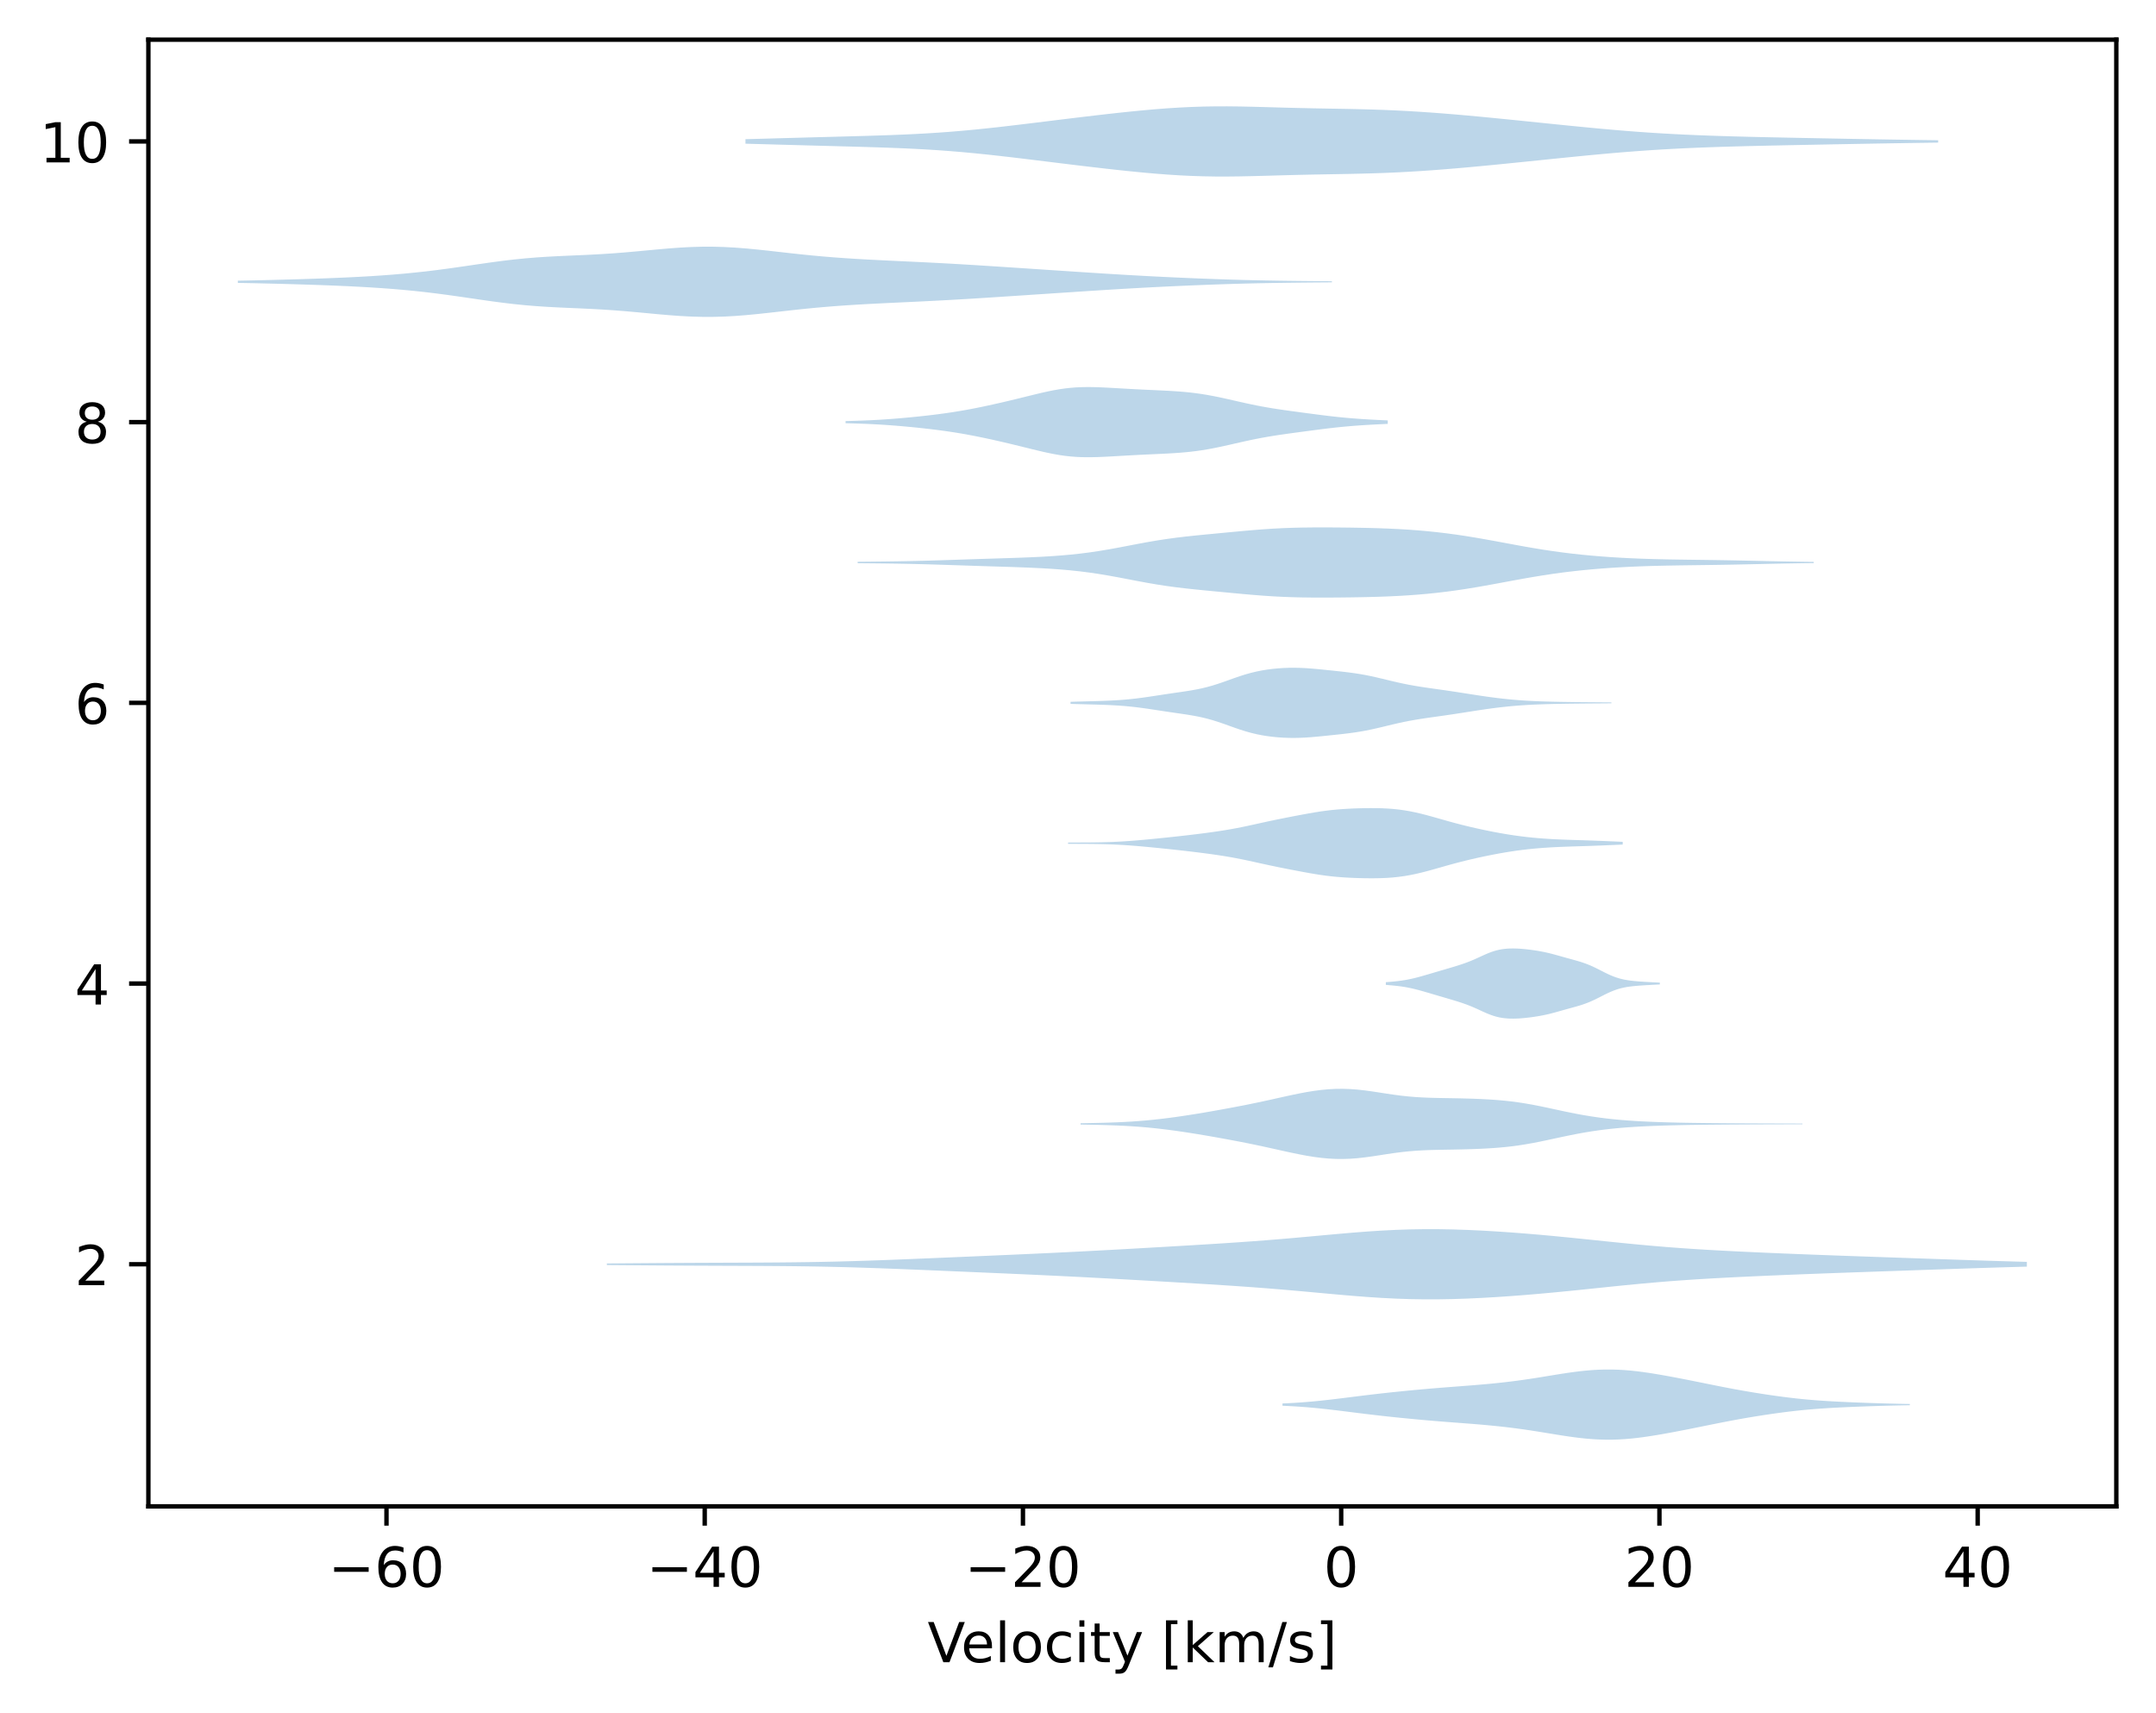 <?xml version="1.0" encoding="utf-8" standalone="no"?>
<!DOCTYPE svg PUBLIC "-//W3C//DTD SVG 1.1//EN"
  "http://www.w3.org/Graphics/SVG/1.1/DTD/svg11.dtd">
<!-- Created with matplotlib (https://matplotlib.org/) -->
<svg height="310.868pt" version="1.1" viewBox="0 0 391.245 310.868" width="391.245pt" xmlns="http://www.w3.org/2000/svg" xmlns:xlink="http://www.w3.org/1999/xlink">
 <defs>
  <style type="text/css">*{stroke-linecap:butt;stroke-linejoin:round;}</style>
 </defs>
 <g id="figure_1">
  <g id="patch_1">
   <path d="M 0 310.868 
L 391.245 310.868 
L 391.245 0 
L 0 0 
z
" style="fill:#ffffff;"/>
  </g>
  <g id="axes_1">
   <g id="patch_2">
    <path d="M 26.925 273.312 
L 384.045 273.312 
L 384.045 7.2 
L 26.925 7.2 
z
" style="fill:#ffffff;"/>
   </g>
   <g id="PolyCollection_1">
    <path clip-path="url(#p91ca1e58a8)" d="M 232.727 254.644 
L 232.727 255.056 
L 233.877 255.11 
L 235.027 255.175 
L 236.177 255.252 
L 237.327 255.341 
L 238.477 255.444 
L 239.626 255.558 
L 240.776 255.682 
L 241.926 255.815 
L 243.076 255.954 
L 244.226 256.096 
L 245.376 256.241 
L 246.526 256.384 
L 247.676 256.526 
L 248.826 256.664 
L 249.976 256.798 
L 251.126 256.928 
L 252.276 257.053 
L 253.425 257.174 
L 254.575 257.29 
L 255.725 257.403 
L 256.875 257.512 
L 258.025 257.618 
L 259.175 257.719 
L 260.325 257.816 
L 261.475 257.91 
L 262.625 258.001 
L 263.775 258.089 
L 264.925 258.176 
L 266.074 258.264 
L 267.224 258.355 
L 268.374 258.449 
L 269.524 258.55 
L 270.674 258.657 
L 271.824 258.773 
L 272.974 258.899 
L 274.124 259.035 
L 275.274 259.182 
L 276.424 259.34 
L 277.574 259.508 
L 278.724 259.686 
L 279.873 259.87 
L 281.023 260.059 
L 282.173 260.248 
L 283.323 260.432 
L 284.473 260.607 
L 285.623 260.768 
L 286.773 260.911 
L 287.923 261.03 
L 289.073 261.122 
L 290.223 261.185 
L 291.373 261.216 
L 292.523 261.214 
L 293.672 261.179 
L 294.822 261.112 
L 295.972 261.015 
L 297.122 260.89 
L 298.272 260.742 
L 299.422 260.573 
L 300.572 260.389 
L 301.722 260.192 
L 302.872 259.985 
L 304.022 259.771 
L 305.172 259.55 
L 306.322 259.325 
L 307.471 259.095 
L 308.621 258.863 
L 309.771 258.63 
L 310.921 258.397 
L 312.071 258.168 
L 313.221 257.943 
L 314.371 257.724 
L 315.521 257.512 
L 316.671 257.308 
L 317.821 257.113 
L 318.971 256.925 
L 320.121 256.746 
L 321.27 256.574 
L 322.42 256.411 
L 323.57 256.256 
L 324.72 256.112 
L 325.87 255.979 
L 327.02 255.858 
L 328.17 255.749 
L 329.32 255.653 
L 330.47 255.567 
L 331.62 255.492 
L 332.77 255.426 
L 333.92 255.367 
L 335.069 255.312 
L 336.219 255.263 
L 337.369 255.216 
L 338.519 255.173 
L 339.669 255.133 
L 340.819 255.095 
L 341.969 255.062 
L 343.119 255.031 
L 344.269 255.005 
L 345.419 254.982 
L 346.569 254.961 
L 346.569 254.738 
L 346.569 254.738 
L 345.419 254.718 
L 344.269 254.695 
L 343.119 254.668 
L 341.969 254.638 
L 340.819 254.604 
L 339.669 254.567 
L 338.519 254.526 
L 337.369 254.483 
L 336.219 254.437 
L 335.069 254.387 
L 333.92 254.333 
L 332.77 254.273 
L 331.62 254.207 
L 330.47 254.132 
L 329.32 254.047 
L 328.17 253.95 
L 327.02 253.841 
L 325.87 253.72 
L 324.72 253.587 
L 323.57 253.443 
L 322.42 253.289 
L 321.27 253.125 
L 320.121 252.954 
L 318.971 252.774 
L 317.821 252.586 
L 316.671 252.391 
L 315.521 252.187 
L 314.371 251.976 
L 313.221 251.757 
L 312.071 251.532 
L 310.921 251.302 
L 309.771 251.069 
L 308.621 250.836 
L 307.471 250.604 
L 306.322 250.375 
L 305.172 250.149 
L 304.022 249.929 
L 302.872 249.714 
L 301.722 249.508 
L 300.572 249.311 
L 299.422 249.126 
L 298.272 248.958 
L 297.122 248.809 
L 295.972 248.684 
L 294.822 248.587 
L 293.672 248.52 
L 292.523 248.485 
L 291.373 248.483 
L 290.223 248.514 
L 289.073 248.577 
L 287.923 248.67 
L 286.773 248.789 
L 285.623 248.931 
L 284.473 249.092 
L 283.323 249.267 
L 282.173 249.452 
L 281.023 249.641 
L 279.873 249.829 
L 278.724 250.014 
L 277.574 250.191 
L 276.424 250.359 
L 275.274 250.517 
L 274.124 250.664 
L 272.974 250.8 
L 271.824 250.926 
L 270.674 251.042 
L 269.524 251.15 
L 268.374 251.25 
L 267.224 251.345 
L 266.074 251.435 
L 264.925 251.523 
L 263.775 251.61 
L 262.625 251.699 
L 261.475 251.789 
L 260.325 251.883 
L 259.175 251.98 
L 258.025 252.082 
L 256.875 252.187 
L 255.725 252.296 
L 254.575 252.409 
L 253.425 252.526 
L 252.276 252.646 
L 251.126 252.772 
L 249.976 252.901 
L 248.826 253.035 
L 247.676 253.173 
L 246.526 253.315 
L 245.376 253.459 
L 244.226 253.603 
L 243.076 253.746 
L 241.926 253.885 
L 240.776 254.017 
L 239.626 254.142 
L 238.477 254.256 
L 237.327 254.358 
L 236.177 254.448 
L 235.027 254.525 
L 233.877 254.59 
L 232.727 254.644 
z
" style="fill:#1f77b4;fill-opacity:0.3;"/>
   </g>
   <g id="PolyCollection_2">
    <path clip-path="url(#p91ca1e58a8)" d="M 110.127 229.24 
L 110.127 229.529 
L 112.73 229.55 
L 115.333 229.57 
L 117.936 229.59 
L 120.539 229.609 
L 123.142 229.625 
L 125.745 229.639 
L 128.348 229.65 
L 130.95 229.66 
L 133.553 229.67 
L 136.156 229.68 
L 138.759 229.693 
L 141.362 229.711 
L 143.965 229.736 
L 146.568 229.771 
L 149.171 229.816 
L 151.773 229.873 
L 154.376 229.941 
L 156.979 230.021 
L 159.582 230.11 
L 162.185 230.207 
L 164.788 230.31 
L 167.391 230.417 
L 169.994 230.526 
L 172.596 230.637 
L 175.199 230.748 
L 177.802 230.86 
L 180.405 230.972 
L 183.008 231.085 
L 185.611 231.2 
L 188.214 231.319 
L 190.817 231.441 
L 193.419 231.567 
L 196.022 231.698 
L 198.625 231.834 
L 201.228 231.973 
L 203.831 232.116 
L 206.434 232.262 
L 209.037 232.41 
L 211.64 232.56 
L 214.243 232.713 
L 216.845 232.867 
L 219.448 233.026 
L 222.051 233.191 
L 224.654 233.365 
L 227.257 233.549 
L 229.86 233.747 
L 232.463 233.959 
L 235.066 234.183 
L 237.668 234.418 
L 240.271 234.657 
L 242.874 234.893 
L 245.477 235.117 
L 248.08 235.319 
L 250.683 235.49 
L 253.286 235.621 
L 255.889 235.709 
L 258.491 235.751 
L 261.094 235.746 
L 263.697 235.698 
L 266.3 235.612 
L 268.903 235.491 
L 271.506 235.34 
L 274.109 235.164 
L 276.712 234.964 
L 279.314 234.745 
L 281.917 234.507 
L 284.52 234.254 
L 287.123 233.991 
L 289.726 233.721 
L 292.329 233.451 
L 294.932 233.187 
L 297.535 232.936 
L 300.137 232.701 
L 302.74 232.486 
L 305.343 232.292 
L 307.946 232.118 
L 310.549 231.961 
L 313.152 231.82 
L 315.755 231.689 
L 318.358 231.567 
L 320.96 231.452 
L 323.563 231.342 
L 326.166 231.237 
L 328.769 231.136 
L 331.372 231.038 
L 333.975 230.943 
L 336.578 230.851 
L 339.181 230.76 
L 341.783 230.669 
L 344.386 230.579 
L 346.989 230.489 
L 349.592 230.398 
L 352.195 230.309 
L 354.798 230.22 
L 357.401 230.133 
L 360.004 230.049 
L 362.607 229.968 
L 365.209 229.891 
L 367.812 229.817 
L 367.812 228.951 
L 367.812 228.951 
L 365.209 228.878 
L 362.607 228.801 
L 360.004 228.72 
L 357.401 228.635 
L 354.798 228.549 
L 352.195 228.46 
L 349.592 228.371 
L 346.989 228.28 
L 344.386 228.19 
L 341.783 228.1 
L 339.181 228.009 
L 336.578 227.918 
L 333.975 227.826 
L 331.372 227.731 
L 328.769 227.633 
L 326.166 227.532 
L 323.563 227.426 
L 320.96 227.317 
L 318.358 227.201 
L 315.755 227.08 
L 313.152 226.949 
L 310.549 226.807 
L 307.946 226.651 
L 305.343 226.477 
L 302.74 226.283 
L 300.137 226.068 
L 297.535 225.833 
L 294.932 225.581 
L 292.329 225.318 
L 289.726 225.048 
L 287.123 224.778 
L 284.52 224.514 
L 281.917 224.262 
L 279.314 224.024 
L 276.712 223.805 
L 274.109 223.605 
L 271.506 223.429 
L 268.903 223.278 
L 266.3 223.157 
L 263.697 223.07 
L 261.094 223.023 
L 258.491 223.018 
L 255.889 223.06 
L 253.286 223.147 
L 250.683 223.279 
L 248.08 223.45 
L 245.477 223.652 
L 242.874 223.876 
L 240.271 224.112 
L 237.668 224.351 
L 235.066 224.586 
L 232.463 224.81 
L 229.86 225.022 
L 227.257 225.219 
L 224.654 225.404 
L 222.051 225.578 
L 219.448 225.743 
L 216.845 225.901 
L 214.243 226.056 
L 211.64 226.208 
L 209.037 226.358 
L 206.434 226.507 
L 203.831 226.653 
L 201.228 226.796 
L 198.625 226.935 
L 196.022 227.071 
L 193.419 227.202 
L 190.817 227.328 
L 188.214 227.45 
L 185.611 227.569 
L 183.008 227.684 
L 180.405 227.797 
L 177.802 227.909 
L 175.199 228.021 
L 172.596 228.132 
L 169.994 228.242 
L 167.391 228.352 
L 164.788 228.459 
L 162.185 228.562 
L 159.582 228.659 
L 156.979 228.748 
L 154.376 228.827 
L 151.773 228.896 
L 149.171 228.953 
L 146.568 228.998 
L 143.965 229.032 
L 141.362 229.058 
L 138.759 229.076 
L 136.156 229.089 
L 133.553 229.099 
L 130.95 229.109 
L 128.348 229.119 
L 125.745 229.13 
L 123.142 229.144 
L 120.539 229.16 
L 117.936 229.179 
L 115.333 229.198 
L 112.73 229.219 
L 110.127 229.24 
z
" style="fill:#1f77b4;fill-opacity:0.3;"/>
   </g>
   <g id="PolyCollection_3">
    <path clip-path="url(#p91ca1e58a8)" d="M 196.09 203.799 
L 196.09 204.04 
L 197.414 204.061 
L 198.737 204.087 
L 200.06 204.118 
L 201.383 204.157 
L 202.706 204.206 
L 204.03 204.268 
L 205.353 204.345 
L 206.676 204.438 
L 207.999 204.549 
L 209.322 204.678 
L 210.646 204.824 
L 211.969 204.985 
L 213.292 205.162 
L 214.615 205.352 
L 215.938 205.554 
L 217.262 205.767 
L 218.585 205.988 
L 219.908 206.216 
L 221.231 206.451 
L 222.554 206.692 
L 223.878 206.939 
L 225.201 207.192 
L 226.524 207.454 
L 227.847 207.725 
L 229.17 208.006 
L 230.494 208.295 
L 231.817 208.589 
L 233.14 208.884 
L 234.463 209.172 
L 235.786 209.444 
L 237.11 209.693 
L 238.433 209.908 
L 239.756 210.081 
L 241.079 210.205 
L 242.402 210.274 
L 243.726 210.285 
L 245.049 210.239 
L 246.372 210.138 
L 247.695 209.991 
L 249.018 209.809 
L 250.341 209.608 
L 251.665 209.402 
L 252.988 209.208 
L 254.311 209.036 
L 255.634 208.894 
L 256.957 208.787 
L 258.281 208.71 
L 259.604 208.659 
L 260.927 208.626 
L 262.25 208.602 
L 263.573 208.58 
L 264.897 208.555 
L 266.22 208.522 
L 267.543 208.48 
L 268.866 208.425 
L 270.189 208.354 
L 271.513 208.264 
L 272.836 208.15 
L 274.159 208.007 
L 275.482 207.834 
L 276.805 207.629 
L 278.129 207.395 
L 279.452 207.136 
L 280.775 206.86 
L 282.098 206.575 
L 283.421 206.29 
L 284.745 206.013 
L 286.068 205.75 
L 287.391 205.507 
L 288.714 205.288 
L 290.037 205.093 
L 291.361 204.922 
L 292.684 204.775 
L 294.007 204.649 
L 295.33 204.543 
L 296.653 204.454 
L 297.977 204.378 
L 299.3 204.315 
L 300.623 204.262 
L 301.946 204.217 
L 303.269 204.179 
L 304.593 204.148 
L 305.916 204.122 
L 307.239 204.101 
L 308.562 204.083 
L 309.885 204.069 
L 311.209 204.057 
L 312.532 204.046 
L 313.855 204.037 
L 315.178 204.029 
L 316.501 204.021 
L 317.825 204.015 
L 319.148 204.009 
L 320.471 204.004 
L 321.794 204 
L 323.117 203.997 
L 324.441 203.993 
L 325.764 203.99 
L 327.087 203.985 
L 327.087 203.853 
L 327.087 203.853 
L 325.764 203.849 
L 324.441 203.845 
L 323.117 203.842 
L 321.794 203.838 
L 320.471 203.834 
L 319.148 203.829 
L 317.825 203.824 
L 316.501 203.817 
L 315.178 203.81 
L 313.855 203.801 
L 312.532 203.792 
L 311.209 203.782 
L 309.885 203.77 
L 308.562 203.755 
L 307.239 203.737 
L 305.916 203.716 
L 304.593 203.69 
L 303.269 203.659 
L 301.946 203.621 
L 300.623 203.577 
L 299.3 203.523 
L 297.977 203.46 
L 296.653 203.385 
L 295.33 203.295 
L 294.007 203.189 
L 292.684 203.063 
L 291.361 202.916 
L 290.037 202.746 
L 288.714 202.55 
L 287.391 202.331 
L 286.068 202.088 
L 284.745 201.826 
L 283.421 201.549 
L 282.098 201.264 
L 280.775 200.978 
L 279.452 200.702 
L 278.129 200.443 
L 276.805 200.209 
L 275.482 200.004 
L 274.159 199.831 
L 272.836 199.689 
L 271.513 199.574 
L 270.189 199.484 
L 268.866 199.414 
L 267.543 199.359 
L 266.22 199.316 
L 264.897 199.284 
L 263.573 199.259 
L 262.25 199.237 
L 260.927 199.213 
L 259.604 199.179 
L 258.281 199.128 
L 256.957 199.052 
L 255.634 198.944 
L 254.311 198.803 
L 252.988 198.631 
L 251.665 198.436 
L 250.341 198.23 
L 249.018 198.029 
L 247.695 197.847 
L 246.372 197.7 
L 245.049 197.6 
L 243.726 197.553 
L 242.402 197.564 
L 241.079 197.633 
L 239.756 197.757 
L 238.433 197.931 
L 237.11 198.146 
L 235.786 198.394 
L 234.463 198.667 
L 233.14 198.955 
L 231.817 199.249 
L 230.494 199.544 
L 229.17 199.833 
L 227.847 200.113 
L 226.524 200.384 
L 225.201 200.646 
L 223.878 200.899 
L 222.554 201.146 
L 221.231 201.387 
L 219.908 201.622 
L 218.585 201.851 
L 217.262 202.072 
L 215.938 202.284 
L 214.615 202.486 
L 213.292 202.676 
L 211.969 202.853 
L 210.646 203.015 
L 209.322 203.16 
L 207.999 203.289 
L 206.676 203.4 
L 205.353 203.493 
L 204.03 203.57 
L 202.706 203.632 
L 201.383 203.681 
L 200.06 203.72 
L 198.737 203.751 
L 197.414 203.777 
L 196.09 203.799 
z
" style="fill:#1f77b4;fill-opacity:0.3;"/>
   </g>
   <g id="PolyCollection_4">
    <path clip-path="url(#p91ca1e58a8)" d="M 251.486 178.206 
L 251.486 178.701 
L 251.988 178.739 
L 252.491 178.781 
L 252.993 178.827 
L 253.495 178.881 
L 253.997 178.942 
L 254.499 179.013 
L 255.002 179.094 
L 255.504 179.186 
L 256.006 179.289 
L 256.508 179.403 
L 257.01 179.526 
L 257.513 179.658 
L 258.015 179.797 
L 258.517 179.94 
L 259.019 180.086 
L 259.521 180.233 
L 260.024 180.382 
L 260.526 180.53 
L 261.028 180.677 
L 261.53 180.824 
L 262.033 180.971 
L 262.535 181.119 
L 263.037 181.266 
L 263.539 181.416 
L 264.041 181.567 
L 264.544 181.723 
L 265.046 181.884 
L 265.548 182.054 
L 266.05 182.233 
L 266.552 182.423 
L 267.055 182.626 
L 267.557 182.841 
L 268.059 183.065 
L 268.561 183.295 
L 269.063 183.526 
L 269.566 183.751 
L 270.068 183.964 
L 270.57 184.158 
L 271.072 184.33 
L 271.575 184.475 
L 272.077 184.593 
L 272.579 184.684 
L 273.081 184.749 
L 273.583 184.792 
L 274.086 184.815 
L 274.588 184.82 
L 275.09 184.811 
L 275.592 184.789 
L 276.094 184.756 
L 276.597 184.712 
L 277.099 184.66 
L 277.601 184.6 
L 278.103 184.533 
L 278.605 184.459 
L 279.108 184.379 
L 279.61 184.29 
L 280.112 184.193 
L 280.614 184.086 
L 281.116 183.969 
L 281.619 183.843 
L 282.121 183.71 
L 282.623 183.571 
L 283.125 183.429 
L 283.628 183.287 
L 284.13 183.147 
L 284.632 183.008 
L 285.134 182.87 
L 285.636 182.732 
L 286.139 182.591 
L 286.641 182.443 
L 287.143 182.284 
L 287.645 182.11 
L 288.147 181.92 
L 288.65 181.712 
L 289.152 181.487 
L 289.654 181.246 
L 290.156 180.994 
L 290.658 180.738 
L 291.161 180.482 
L 291.663 180.236 
L 292.165 180.004 
L 292.667 179.792 
L 293.17 179.603 
L 293.672 179.439 
L 294.174 179.301 
L 294.676 179.185 
L 295.178 179.09 
L 295.681 179.013 
L 296.183 178.95 
L 296.685 178.898 
L 297.187 178.854 
L 297.689 178.816 
L 298.192 178.782 
L 298.694 178.752 
L 299.196 178.723 
L 299.698 178.696 
L 300.2 178.67 
L 300.703 178.644 
L 301.205 178.62 
L 301.205 178.288 
L 301.205 178.288 
L 300.703 178.263 
L 300.2 178.238 
L 299.698 178.212 
L 299.196 178.185 
L 298.694 178.156 
L 298.192 178.126 
L 297.689 178.092 
L 297.187 178.054 
L 296.685 178.01 
L 296.183 177.958 
L 295.681 177.895 
L 295.178 177.818 
L 294.676 177.723 
L 294.174 177.607 
L 293.672 177.468 
L 293.17 177.305 
L 292.667 177.116 
L 292.165 176.904 
L 291.663 176.672 
L 291.161 176.425 
L 290.658 176.17 
L 290.156 175.914 
L 289.654 175.662 
L 289.152 175.421 
L 288.65 175.195 
L 288.147 174.987 
L 287.645 174.797 
L 287.143 174.624 
L 286.641 174.465 
L 286.139 174.317 
L 285.636 174.176 
L 285.134 174.038 
L 284.632 173.9 
L 284.13 173.761 
L 283.628 173.62 
L 283.125 173.478 
L 282.623 173.337 
L 282.121 173.198 
L 281.619 173.065 
L 281.116 172.939 
L 280.614 172.822 
L 280.112 172.715 
L 279.61 172.618 
L 279.108 172.529 
L 278.605 172.448 
L 278.103 172.375 
L 277.601 172.308 
L 277.099 172.248 
L 276.597 172.196 
L 276.094 172.152 
L 275.592 172.119 
L 275.09 172.097 
L 274.588 172.088 
L 274.086 172.093 
L 273.583 172.116 
L 273.081 172.159 
L 272.579 172.224 
L 272.077 172.315 
L 271.575 172.433 
L 271.072 172.578 
L 270.57 172.749 
L 270.068 172.944 
L 269.566 173.157 
L 269.063 173.382 
L 268.561 173.613 
L 268.059 173.843 
L 267.557 174.067 
L 267.055 174.282 
L 266.552 174.484 
L 266.05 174.675 
L 265.548 174.854 
L 265.046 175.023 
L 264.544 175.185 
L 264.041 175.34 
L 263.539 175.492 
L 263.037 175.641 
L 262.535 175.789 
L 262.033 175.936 
L 261.53 176.083 
L 261.028 176.231 
L 260.526 176.378 
L 260.024 176.526 
L 259.521 176.674 
L 259.019 176.822 
L 258.517 176.968 
L 258.015 177.111 
L 257.513 177.249 
L 257.01 177.381 
L 256.508 177.505 
L 256.006 177.619 
L 255.504 177.722 
L 255.002 177.814 
L 254.499 177.895 
L 253.997 177.966 
L 253.495 178.027 
L 252.993 178.08 
L 252.491 178.127 
L 251.988 178.169 
L 251.486 178.206 
z
" style="fill:#1f77b4;fill-opacity:0.3;"/>
   </g>
   <g id="PolyCollection_5">
    <path clip-path="url(#p91ca1e58a8)" d="M 193.817 152.873 
L 193.817 153.104 
L 194.834 153.109 
L 195.851 153.114 
L 196.867 153.119 
L 197.884 153.125 
L 198.901 153.137 
L 199.917 153.155 
L 200.934 153.181 
L 201.951 153.218 
L 202.968 153.266 
L 203.984 153.325 
L 205.001 153.394 
L 206.018 153.473 
L 207.034 153.56 
L 208.051 153.652 
L 209.068 153.75 
L 210.085 153.85 
L 211.101 153.954 
L 212.118 154.059 
L 213.135 154.168 
L 214.151 154.28 
L 215.168 154.395 
L 216.185 154.514 
L 217.202 154.637 
L 218.218 154.766 
L 219.235 154.899 
L 220.252 155.04 
L 221.268 155.189 
L 222.285 155.349 
L 223.302 155.521 
L 224.319 155.708 
L 225.335 155.908 
L 226.352 156.12 
L 227.369 156.34 
L 228.385 156.565 
L 229.402 156.789 
L 230.419 157.009 
L 231.436 157.222 
L 232.452 157.43 
L 233.469 157.632 
L 234.486 157.83 
L 235.502 158.024 
L 236.519 158.215 
L 237.536 158.4 
L 238.553 158.575 
L 239.569 158.736 
L 240.586 158.878 
L 241.603 158.999 
L 242.619 159.099 
L 243.636 159.179 
L 244.653 159.241 
L 245.669 159.288 
L 246.686 159.322 
L 247.703 159.345 
L 248.72 159.355 
L 249.736 159.35 
L 250.753 159.326 
L 251.77 159.279 
L 252.786 159.204 
L 253.803 159.097 
L 254.82 158.957 
L 255.837 158.783 
L 256.853 158.576 
L 257.87 158.34 
L 258.887 158.08 
L 259.903 157.803 
L 260.92 157.516 
L 261.937 157.226 
L 262.954 156.94 
L 263.97 156.662 
L 264.987 156.395 
L 266.004 156.14 
L 267.02 155.897 
L 268.037 155.665 
L 269.054 155.444 
L 270.071 155.233 
L 271.087 155.032 
L 272.104 154.842 
L 273.121 154.665 
L 274.137 154.501 
L 275.154 154.351 
L 276.171 154.216 
L 277.188 154.096 
L 278.204 153.991 
L 279.221 153.9 
L 280.238 153.822 
L 281.254 153.756 
L 282.271 153.701 
L 283.288 153.656 
L 284.305 153.617 
L 285.321 153.583 
L 286.338 153.551 
L 287.355 153.519 
L 288.371 153.486 
L 289.388 153.45 
L 290.405 153.41 
L 291.422 153.368 
L 292.438 153.325 
L 293.455 153.28 
L 294.472 153.236 
L 294.472 152.741 
L 294.472 152.741 
L 293.455 152.697 
L 292.438 152.653 
L 291.422 152.609 
L 290.405 152.567 
L 289.388 152.528 
L 288.371 152.492 
L 287.355 152.458 
L 286.338 152.427 
L 285.321 152.395 
L 284.305 152.36 
L 283.288 152.322 
L 282.271 152.276 
L 281.254 152.221 
L 280.238 152.156 
L 279.221 152.078 
L 278.204 151.986 
L 277.188 151.881 
L 276.171 151.761 
L 275.154 151.626 
L 274.137 151.476 
L 273.121 151.312 
L 272.104 151.135 
L 271.087 150.945 
L 270.071 150.744 
L 269.054 150.533 
L 268.037 150.312 
L 267.02 150.08 
L 266.004 149.837 
L 264.987 149.582 
L 263.97 149.316 
L 262.954 149.038 
L 261.937 148.751 
L 260.92 148.462 
L 259.903 148.175 
L 258.887 147.897 
L 257.87 147.637 
L 256.853 147.401 
L 255.837 147.194 
L 254.82 147.02 
L 253.803 146.88 
L 252.786 146.774 
L 251.77 146.699 
L 250.753 146.651 
L 249.736 146.627 
L 248.72 146.622 
L 247.703 146.632 
L 246.686 146.655 
L 245.669 146.689 
L 244.653 146.736 
L 243.636 146.798 
L 242.619 146.878 
L 241.603 146.978 
L 240.586 147.099 
L 239.569 147.241 
L 238.553 147.402 
L 237.536 147.577 
L 236.519 147.762 
L 235.502 147.953 
L 234.486 148.148 
L 233.469 148.346 
L 232.452 148.548 
L 231.436 148.755 
L 230.419 148.969 
L 229.402 149.189 
L 228.385 149.413 
L 227.369 149.637 
L 226.352 149.857 
L 225.335 150.069 
L 224.319 150.269 
L 223.302 150.456 
L 222.285 150.628 
L 221.268 150.788 
L 220.252 150.937 
L 219.235 151.078 
L 218.218 151.212 
L 217.202 151.34 
L 216.185 151.463 
L 215.168 151.583 
L 214.151 151.698 
L 213.135 151.809 
L 212.118 151.918 
L 211.101 152.024 
L 210.085 152.127 
L 209.068 152.228 
L 208.051 152.325 
L 207.034 152.418 
L 206.018 152.504 
L 205.001 152.583 
L 203.984 152.652 
L 202.968 152.711 
L 201.951 152.759 
L 200.934 152.796 
L 199.917 152.823 
L 198.901 152.841 
L 197.884 152.852 
L 196.867 152.859 
L 195.851 152.863 
L 194.834 152.868 
L 193.817 152.873 
z
" style="fill:#1f77b4;fill-opacity:0.3;"/>
   </g>
   <g id="PolyCollection_6">
    <path clip-path="url(#p91ca1e58a8)" d="M 194.27 127.334 
L 194.27 127.712 
L 195.261 127.74 
L 196.253 127.768 
L 197.244 127.794 
L 198.235 127.821 
L 199.227 127.849 
L 200.218 127.881 
L 201.209 127.92 
L 202.201 127.97 
L 203.192 128.032 
L 204.184 128.109 
L 205.175 128.203 
L 206.166 128.314 
L 207.158 128.44 
L 208.149 128.578 
L 209.141 128.725 
L 210.132 128.877 
L 211.123 129.028 
L 212.115 129.177 
L 213.106 129.322 
L 214.098 129.465 
L 215.089 129.611 
L 216.08 129.768 
L 217.072 129.945 
L 218.063 130.15 
L 219.054 130.39 
L 220.046 130.667 
L 221.037 130.978 
L 222.029 131.317 
L 223.02 131.671 
L 224.011 132.026 
L 225.003 132.366 
L 225.994 132.68 
L 226.986 132.959 
L 227.977 133.198 
L 228.968 133.397 
L 229.96 133.558 
L 230.951 133.685 
L 231.942 133.781 
L 232.934 133.846 
L 233.925 133.882 
L 234.917 133.89 
L 235.908 133.869 
L 236.899 133.822 
L 237.891 133.753 
L 238.882 133.668 
L 239.874 133.573 
L 240.865 133.472 
L 241.856 133.369 
L 242.848 133.263 
L 243.839 133.153 
L 244.831 133.033 
L 245.822 132.898 
L 246.813 132.743 
L 247.805 132.565 
L 248.796 132.365 
L 249.787 132.144 
L 250.779 131.911 
L 251.77 131.671 
L 252.762 131.433 
L 253.753 131.204 
L 254.744 130.99 
L 255.736 130.794 
L 256.727 130.615 
L 257.719 130.452 
L 258.71 130.301 
L 259.701 130.159 
L 260.693 130.02 
L 261.684 129.88 
L 262.676 129.738 
L 263.667 129.591 
L 264.658 129.439 
L 265.65 129.285 
L 266.641 129.129 
L 267.632 128.974 
L 268.624 128.823 
L 269.615 128.678 
L 270.607 128.54 
L 271.598 128.413 
L 272.589 128.295 
L 273.581 128.189 
L 274.572 128.096 
L 275.564 128.014 
L 276.555 127.944 
L 277.546 127.885 
L 278.538 127.836 
L 279.529 127.796 
L 280.52 127.763 
L 281.512 127.736 
L 282.503 127.714 
L 283.495 127.695 
L 284.486 127.68 
L 285.477 127.667 
L 286.469 127.656 
L 287.46 127.647 
L 288.452 127.639 
L 289.443 127.631 
L 290.434 127.624 
L 291.426 127.616 
L 292.417 127.607 
L 292.417 127.439 
L 292.417 127.439 
L 291.426 127.431 
L 290.434 127.423 
L 289.443 127.415 
L 288.452 127.408 
L 287.46 127.4 
L 286.469 127.391 
L 285.477 127.38 
L 284.486 127.367 
L 283.495 127.352 
L 282.503 127.333 
L 281.512 127.311 
L 280.52 127.284 
L 279.529 127.251 
L 278.538 127.211 
L 277.546 127.162 
L 276.555 127.103 
L 275.564 127.033 
L 274.572 126.951 
L 273.581 126.857 
L 272.589 126.751 
L 271.598 126.634 
L 270.607 126.506 
L 269.615 126.369 
L 268.624 126.224 
L 267.632 126.073 
L 266.641 125.918 
L 265.65 125.762 
L 264.658 125.607 
L 263.667 125.456 
L 262.676 125.309 
L 261.684 125.167 
L 260.693 125.027 
L 259.701 124.888 
L 258.71 124.745 
L 257.719 124.595 
L 256.727 124.432 
L 255.736 124.253 
L 254.744 124.056 
L 253.753 123.842 
L 252.762 123.614 
L 251.77 123.376 
L 250.779 123.136 
L 249.787 122.902 
L 248.796 122.682 
L 247.805 122.481 
L 246.813 122.304 
L 245.822 122.149 
L 244.831 122.014 
L 243.839 121.894 
L 242.848 121.783 
L 241.856 121.678 
L 240.865 121.575 
L 239.874 121.474 
L 238.882 121.379 
L 237.891 121.294 
L 236.899 121.225 
L 235.908 121.178 
L 234.917 121.157 
L 233.925 121.164 
L 232.934 121.201 
L 231.942 121.266 
L 230.951 121.361 
L 229.96 121.488 
L 228.968 121.65 
L 227.977 121.849 
L 226.986 122.088 
L 225.994 122.366 
L 225.003 122.68 
L 224.011 123.021 
L 223.02 123.376 
L 222.029 123.73 
L 221.037 124.068 
L 220.046 124.38 
L 219.054 124.657 
L 218.063 124.897 
L 217.072 125.102 
L 216.08 125.278 
L 215.089 125.435 
L 214.098 125.582 
L 213.106 125.725 
L 212.115 125.87 
L 211.123 126.019 
L 210.132 126.17 
L 209.141 126.321 
L 208.149 126.468 
L 207.158 126.607 
L 206.166 126.733 
L 205.175 126.843 
L 204.184 126.938 
L 203.192 127.015 
L 202.201 127.077 
L 201.209 127.126 
L 200.218 127.166 
L 199.227 127.198 
L 198.235 127.226 
L 197.244 127.253 
L 196.253 127.279 
L 195.261 127.306 
L 194.27 127.334 
z
" style="fill:#1f77b4;fill-opacity:0.3;"/>
   </g>
   <g id="PolyCollection_7">
    <path clip-path="url(#p91ca1e58a8)" d="M 155.631 101.93 
L 155.631 102.187 
L 157.383 102.204 
L 159.136 102.222 
L 160.888 102.243 
L 162.641 102.267 
L 164.394 102.298 
L 166.146 102.335 
L 167.899 102.379 
L 169.651 102.429 
L 171.404 102.484 
L 173.157 102.542 
L 174.909 102.6 
L 176.662 102.658 
L 178.414 102.714 
L 180.167 102.769 
L 181.92 102.823 
L 183.672 102.879 
L 185.425 102.94 
L 187.177 103.011 
L 188.93 103.095 
L 190.683 103.197 
L 192.435 103.323 
L 194.188 103.477 
L 195.94 103.663 
L 197.693 103.886 
L 199.446 104.145 
L 201.198 104.438 
L 202.951 104.757 
L 204.703 105.092 
L 206.456 105.428 
L 208.209 105.752 
L 209.961 106.053 
L 211.714 106.323 
L 213.466 106.56 
L 215.219 106.768 
L 216.972 106.955 
L 218.724 107.129 
L 220.477 107.297 
L 222.229 107.463 
L 223.982 107.629 
L 225.735 107.792 
L 227.487 107.944 
L 229.24 108.082 
L 230.992 108.197 
L 232.745 108.288 
L 234.498 108.354 
L 236.25 108.396 
L 238.003 108.418 
L 239.755 108.424 
L 241.508 108.42 
L 243.261 108.407 
L 245.013 108.387 
L 246.766 108.359 
L 248.518 108.322 
L 250.271 108.272 
L 252.024 108.207 
L 253.776 108.123 
L 255.529 108.018 
L 257.281 107.89 
L 259.034 107.736 
L 260.787 107.556 
L 262.539 107.347 
L 264.292 107.111 
L 266.044 106.849 
L 267.797 106.563 
L 269.55 106.258 
L 271.302 105.939 
L 273.055 105.614 
L 274.807 105.289 
L 276.56 104.971 
L 278.312 104.666 
L 280.065 104.38 
L 281.818 104.116 
L 283.57 103.876 
L 285.323 103.662 
L 287.075 103.471 
L 288.828 103.304 
L 290.581 103.158 
L 292.333 103.032 
L 294.086 102.925 
L 295.838 102.835 
L 297.591 102.76 
L 299.344 102.7 
L 301.096 102.653 
L 302.849 102.616 
L 304.601 102.586 
L 306.354 102.562 
L 308.107 102.539 
L 309.859 102.516 
L 311.612 102.491 
L 313.364 102.462 
L 315.117 102.429 
L 316.87 102.393 
L 318.622 102.355 
L 320.375 102.317 
L 322.127 102.28 
L 323.88 102.246 
L 325.633 102.215 
L 327.385 102.189 
L 329.138 102.167 
L 329.138 101.949 
L 329.138 101.949 
L 327.385 101.927 
L 325.633 101.901 
L 323.88 101.871 
L 322.127 101.837 
L 320.375 101.8 
L 318.622 101.761 
L 316.87 101.723 
L 315.117 101.687 
L 313.364 101.654 
L 311.612 101.625 
L 309.859 101.6 
L 308.107 101.577 
L 306.354 101.555 
L 304.601 101.53 
L 302.849 101.501 
L 301.096 101.463 
L 299.344 101.416 
L 297.591 101.356 
L 295.838 101.282 
L 294.086 101.191 
L 292.333 101.084 
L 290.581 100.958 
L 288.828 100.812 
L 287.075 100.645 
L 285.323 100.454 
L 283.57 100.24 
L 281.818 100 
L 280.065 99.736 
L 278.312 99.45 
L 276.56 99.146 
L 274.807 98.827 
L 273.055 98.502 
L 271.302 98.177 
L 269.55 97.858 
L 267.797 97.553 
L 266.044 97.267 
L 264.292 97.005 
L 262.539 96.769 
L 260.787 96.561 
L 259.034 96.38 
L 257.281 96.226 
L 255.529 96.098 
L 253.776 95.993 
L 252.024 95.91 
L 250.271 95.844 
L 248.518 95.794 
L 246.766 95.757 
L 245.013 95.729 
L 243.261 95.709 
L 241.508 95.696 
L 239.755 95.692 
L 238.003 95.699 
L 236.25 95.721 
L 234.498 95.763 
L 232.745 95.828 
L 230.992 95.919 
L 229.24 96.035 
L 227.487 96.172 
L 225.735 96.325 
L 223.982 96.487 
L 222.229 96.653 
L 220.477 96.82 
L 218.724 96.987 
L 216.972 97.161 
L 215.219 97.348 
L 213.466 97.556 
L 211.714 97.794 
L 209.961 98.063 
L 208.209 98.364 
L 206.456 98.688 
L 204.703 99.025 
L 202.951 99.359 
L 201.198 99.678 
L 199.446 99.971 
L 197.693 100.23 
L 195.94 100.453 
L 194.188 100.64 
L 192.435 100.793 
L 190.683 100.919 
L 188.93 101.021 
L 187.177 101.105 
L 185.425 101.176 
L 183.672 101.237 
L 181.92 101.293 
L 180.167 101.348 
L 178.414 101.402 
L 176.662 101.458 
L 174.909 101.516 
L 173.157 101.575 
L 171.404 101.632 
L 169.651 101.687 
L 167.899 101.738 
L 166.146 101.781 
L 164.394 101.818 
L 162.641 101.849 
L 160.888 101.874 
L 159.136 101.894 
L 157.383 101.913 
L 155.631 101.93 
z
" style="fill:#1f77b4;fill-opacity:0.3;"/>
   </g>
   <g id="PolyCollection_8">
    <path clip-path="url(#p91ca1e58a8)" d="M 153.444 76.403 
L 153.444 76.783 
L 154.438 76.81 
L 155.432 76.84 
L 156.426 76.875 
L 157.419 76.916 
L 158.413 76.963 
L 159.407 77.017 
L 160.401 77.078 
L 161.395 77.146 
L 162.389 77.222 
L 163.382 77.304 
L 164.376 77.392 
L 165.37 77.485 
L 166.364 77.585 
L 167.358 77.69 
L 168.352 77.801 
L 169.346 77.919 
L 170.339 78.044 
L 171.333 78.178 
L 172.327 78.321 
L 173.321 78.474 
L 174.315 78.637 
L 175.309 78.811 
L 176.302 78.995 
L 177.296 79.189 
L 178.29 79.393 
L 179.284 79.604 
L 180.278 79.822 
L 181.272 80.047 
L 182.265 80.276 
L 183.259 80.511 
L 184.253 80.75 
L 185.247 80.993 
L 186.241 81.238 
L 187.235 81.484 
L 188.229 81.726 
L 189.222 81.96 
L 190.216 82.179 
L 191.21 82.379 
L 192.204 82.554 
L 193.198 82.699 
L 194.192 82.812 
L 195.185 82.892 
L 196.179 82.94 
L 197.173 82.959 
L 198.167 82.954 
L 199.161 82.929 
L 200.155 82.89 
L 201.148 82.841 
L 202.142 82.786 
L 203.136 82.728 
L 204.13 82.671 
L 205.124 82.615 
L 206.118 82.562 
L 207.112 82.512 
L 208.105 82.464 
L 209.099 82.418 
L 210.093 82.373 
L 211.087 82.326 
L 212.081 82.274 
L 213.075 82.215 
L 214.068 82.145 
L 215.062 82.061 
L 216.056 81.96 
L 217.05 81.84 
L 218.044 81.699 
L 219.038 81.537 
L 220.032 81.356 
L 221.025 81.157 
L 222.019 80.945 
L 223.013 80.723 
L 224.007 80.497 
L 225.001 80.27 
L 225.995 80.048 
L 226.988 79.833 
L 227.982 79.63 
L 228.976 79.439 
L 229.97 79.261 
L 230.964 79.095 
L 231.958 78.94 
L 232.951 78.795 
L 233.945 78.655 
L 234.939 78.519 
L 235.933 78.386 
L 236.927 78.253 
L 237.921 78.121 
L 238.915 77.991 
L 239.908 77.864 
L 240.902 77.741 
L 241.896 77.625 
L 242.89 77.517 
L 243.884 77.418 
L 244.878 77.329 
L 245.871 77.248 
L 246.865 77.176 
L 247.859 77.112 
L 248.853 77.054 
L 249.847 77.001 
L 250.841 76.952 
L 251.834 76.907 
L 251.834 76.279 
L 251.834 76.279 
L 250.841 76.233 
L 249.847 76.184 
L 248.853 76.132 
L 247.859 76.074 
L 246.865 76.009 
L 245.871 75.937 
L 244.878 75.857 
L 243.884 75.768 
L 242.89 75.669 
L 241.896 75.561 
L 240.902 75.444 
L 239.908 75.322 
L 238.915 75.195 
L 237.921 75.064 
L 236.927 74.933 
L 235.933 74.8 
L 234.939 74.666 
L 233.945 74.531 
L 232.951 74.391 
L 231.958 74.245 
L 230.964 74.091 
L 229.97 73.925 
L 228.976 73.747 
L 227.982 73.556 
L 226.988 73.352 
L 225.995 73.138 
L 225.001 72.915 
L 224.007 72.689 
L 223.013 72.462 
L 222.019 72.241 
L 221.025 72.028 
L 220.032 71.83 
L 219.038 71.649 
L 218.044 71.487 
L 217.05 71.346 
L 216.056 71.225 
L 215.062 71.124 
L 214.068 71.041 
L 213.075 70.971 
L 212.081 70.912 
L 211.087 70.86 
L 210.093 70.813 
L 209.099 70.767 
L 208.105 70.722 
L 207.112 70.674 
L 206.118 70.624 
L 205.124 70.571 
L 204.13 70.515 
L 203.136 70.457 
L 202.142 70.4 
L 201.148 70.345 
L 200.155 70.296 
L 199.161 70.256 
L 198.167 70.232 
L 197.173 70.227 
L 196.179 70.246 
L 195.185 70.294 
L 194.192 70.374 
L 193.198 70.487 
L 192.204 70.632 
L 191.21 70.806 
L 190.216 71.006 
L 189.222 71.226 
L 188.229 71.46 
L 187.235 71.702 
L 186.241 71.947 
L 185.247 72.193 
L 184.253 72.436 
L 183.259 72.675 
L 182.265 72.909 
L 181.272 73.139 
L 180.278 73.363 
L 179.284 73.582 
L 178.29 73.793 
L 177.296 73.996 
L 176.302 74.191 
L 175.309 74.375 
L 174.315 74.549 
L 173.321 74.712 
L 172.327 74.865 
L 171.333 75.008 
L 170.339 75.141 
L 169.346 75.267 
L 168.352 75.384 
L 167.358 75.496 
L 166.364 75.601 
L 165.37 75.7 
L 164.376 75.794 
L 163.382 75.882 
L 162.389 75.964 
L 161.395 76.039 
L 160.401 76.108 
L 159.407 76.169 
L 158.413 76.223 
L 157.419 76.27 
L 156.426 76.31 
L 155.432 76.345 
L 154.438 76.376 
L 153.444 76.403 
z
" style="fill:#1f77b4;fill-opacity:0.3;"/>
   </g>
   <g id="PolyCollection_9">
    <path clip-path="url(#p91ca1e58a8)" d="M 43.158 50.93 
L 43.158 51.325 
L 45.163 51.364 
L 47.169 51.408 
L 49.174 51.456 
L 51.18 51.507 
L 53.185 51.563 
L 55.191 51.624 
L 57.196 51.689 
L 59.202 51.761 
L 61.207 51.841 
L 63.213 51.931 
L 65.218 52.032 
L 67.224 52.147 
L 69.229 52.278 
L 71.235 52.427 
L 73.24 52.598 
L 75.246 52.793 
L 77.251 53.012 
L 79.257 53.255 
L 81.262 53.52 
L 83.268 53.802 
L 85.273 54.095 
L 87.279 54.388 
L 89.284 54.673 
L 91.29 54.938 
L 93.295 55.174 
L 95.301 55.376 
L 97.306 55.542 
L 99.311 55.675 
L 101.317 55.781 
L 103.322 55.872 
L 105.328 55.958 
L 107.333 56.052 
L 109.339 56.163 
L 111.344 56.296 
L 113.35 56.453 
L 115.355 56.629 
L 117.361 56.817 
L 119.366 57.005 
L 121.372 57.18 
L 123.377 57.327 
L 125.383 57.435 
L 127.388 57.492 
L 129.394 57.494 
L 131.399 57.439 
L 133.405 57.329 
L 135.41 57.174 
L 137.416 56.982 
L 139.421 56.767 
L 141.427 56.541 
L 143.432 56.315 
L 145.438 56.098 
L 147.443 55.896 
L 149.449 55.713 
L 151.454 55.55 
L 153.46 55.406 
L 155.465 55.278 
L 157.471 55.164 
L 159.476 55.06 
L 161.482 54.962 
L 163.487 54.868 
L 165.493 54.774 
L 167.498 54.678 
L 169.504 54.577 
L 171.509 54.471 
L 173.515 54.359 
L 175.52 54.241 
L 177.526 54.117 
L 179.531 53.99 
L 181.537 53.859 
L 183.542 53.727 
L 185.548 53.595 
L 187.553 53.462 
L 189.559 53.329 
L 191.564 53.195 
L 193.57 53.063 
L 195.575 52.93 
L 197.581 52.799 
L 199.586 52.67 
L 201.592 52.545 
L 203.597 52.424 
L 205.603 52.308 
L 207.608 52.197 
L 209.614 52.092 
L 211.619 51.993 
L 213.625 51.899 
L 215.63 51.81 
L 217.636 51.727 
L 219.641 51.649 
L 221.647 51.578 
L 223.652 51.514 
L 225.657 51.457 
L 227.663 51.408 
L 229.668 51.366 
L 231.674 51.331 
L 233.679 51.302 
L 235.685 51.278 
L 237.69 51.258 
L 239.696 51.242 
L 241.701 51.227 
L 241.701 51.028 
L 241.701 51.028 
L 239.696 51.014 
L 237.69 50.997 
L 235.685 50.977 
L 233.679 50.953 
L 231.674 50.924 
L 229.668 50.889 
L 227.663 50.847 
L 225.657 50.798 
L 223.652 50.741 
L 221.647 50.677 
L 219.641 50.606 
L 217.636 50.528 
L 215.63 50.445 
L 213.625 50.356 
L 211.619 50.262 
L 209.614 50.163 
L 207.608 50.058 
L 205.603 49.947 
L 203.597 49.831 
L 201.592 49.71 
L 199.586 49.585 
L 197.581 49.456 
L 195.575 49.325 
L 193.57 49.193 
L 191.564 49.06 
L 189.559 48.927 
L 187.553 48.793 
L 185.548 48.66 
L 183.542 48.528 
L 181.537 48.396 
L 179.531 48.266 
L 177.526 48.138 
L 175.52 48.015 
L 173.515 47.896 
L 171.509 47.784 
L 169.504 47.678 
L 167.498 47.577 
L 165.493 47.481 
L 163.487 47.387 
L 161.482 47.293 
L 159.476 47.195 
L 157.471 47.091 
L 155.465 46.977 
L 153.46 46.85 
L 151.454 46.705 
L 149.449 46.542 
L 147.443 46.359 
L 145.438 46.158 
L 143.432 45.94 
L 141.427 45.714 
L 139.421 45.488 
L 137.416 45.273 
L 135.41 45.081 
L 133.405 44.926 
L 131.399 44.817 
L 129.394 44.761 
L 127.388 44.763 
L 125.383 44.821 
L 123.377 44.928 
L 121.372 45.075 
L 119.366 45.25 
L 117.361 45.438 
L 115.355 45.626 
L 113.35 45.802 
L 111.344 45.959 
L 109.339 46.092 
L 107.333 46.203 
L 105.328 46.297 
L 103.322 46.383 
L 101.317 46.474 
L 99.311 46.58 
L 97.306 46.713 
L 95.301 46.879 
L 93.295 47.081 
L 91.29 47.317 
L 89.284 47.582 
L 87.279 47.867 
L 85.273 48.16 
L 83.268 48.453 
L 81.262 48.735 
L 79.257 49.001 
L 77.251 49.244 
L 75.246 49.462 
L 73.24 49.657 
L 71.235 49.828 
L 69.229 49.978 
L 67.224 50.109 
L 65.218 50.223 
L 63.213 50.324 
L 61.207 50.414 
L 59.202 50.494 
L 57.196 50.566 
L 55.191 50.632 
L 53.185 50.692 
L 51.18 50.748 
L 49.174 50.799 
L 47.169 50.847 
L 45.163 50.891 
L 43.158 50.93 
z
" style="fill:#1f77b4;fill-opacity:0.3;"/>
   </g>
   <g id="PolyCollection_10">
    <path clip-path="url(#p91ca1e58a8)" d="M 135.278 25.253 
L 135.278 26.072 
L 137.464 26.131 
L 139.65 26.192 
L 141.836 26.253 
L 144.023 26.313 
L 146.209 26.373 
L 148.395 26.432 
L 150.581 26.49 
L 152.768 26.549 
L 154.954 26.608 
L 157.14 26.67 
L 159.326 26.738 
L 161.513 26.813 
L 163.699 26.899 
L 165.885 27 
L 168.071 27.118 
L 170.258 27.257 
L 172.444 27.418 
L 174.63 27.6 
L 176.816 27.804 
L 179.002 28.026 
L 181.189 28.265 
L 183.375 28.516 
L 185.561 28.777 
L 187.747 29.043 
L 189.934 29.312 
L 192.12 29.581 
L 194.306 29.848 
L 196.492 30.112 
L 198.679 30.37 
L 200.865 30.622 
L 203.051 30.864 
L 205.237 31.093 
L 207.424 31.307 
L 209.61 31.501 
L 211.796 31.67 
L 213.982 31.81 
L 216.169 31.917 
L 218.355 31.988 
L 220.541 32.025 
L 222.727 32.029 
L 224.914 32.005 
L 227.1 31.96 
L 229.286 31.903 
L 231.472 31.841 
L 233.659 31.78 
L 235.845 31.725 
L 238.031 31.678 
L 240.217 31.637 
L 242.404 31.599 
L 244.59 31.559 
L 246.776 31.512 
L 248.962 31.453 
L 251.149 31.379 
L 253.335 31.285 
L 255.521 31.172 
L 257.707 31.04 
L 259.893 30.89 
L 262.08 30.723 
L 264.266 30.543 
L 266.452 30.35 
L 268.638 30.148 
L 270.825 29.938 
L 273.011 29.722 
L 275.197 29.501 
L 277.383 29.278 
L 279.57 29.054 
L 281.756 28.83 
L 283.942 28.608 
L 286.128 28.389 
L 288.315 28.176 
L 290.501 27.971 
L 292.687 27.775 
L 294.873 27.592 
L 297.06 27.423 
L 299.246 27.268 
L 301.432 27.129 
L 303.618 27.006 
L 305.805 26.897 
L 307.991 26.801 
L 310.177 26.718 
L 312.363 26.644 
L 314.55 26.579 
L 316.736 26.521 
L 318.922 26.468 
L 321.108 26.419 
L 323.295 26.373 
L 325.481 26.329 
L 327.667 26.286 
L 329.853 26.244 
L 332.039 26.202 
L 334.226 26.161 
L 336.412 26.12 
L 338.598 26.08 
L 340.784 26.042 
L 342.971 26.005 
L 345.157 25.97 
L 347.343 25.937 
L 349.529 25.906 
L 351.716 25.876 
L 351.716 25.448 
L 351.716 25.448 
L 349.529 25.419 
L 347.343 25.387 
L 345.157 25.354 
L 342.971 25.32 
L 340.784 25.283 
L 338.598 25.244 
L 336.412 25.205 
L 334.226 25.164 
L 332.039 25.122 
L 329.853 25.08 
L 327.667 25.038 
L 325.481 24.995 
L 323.295 24.951 
L 321.108 24.905 
L 318.922 24.857 
L 316.736 24.804 
L 314.55 24.746 
L 312.363 24.68 
L 310.177 24.607 
L 307.991 24.523 
L 305.805 24.428 
L 303.618 24.319 
L 301.432 24.195 
L 299.246 24.057 
L 297.06 23.902 
L 294.873 23.733 
L 292.687 23.549 
L 290.501 23.354 
L 288.315 23.149 
L 286.128 22.936 
L 283.942 22.717 
L 281.756 22.495 
L 279.57 22.271 
L 277.383 22.046 
L 275.197 21.823 
L 273.011 21.603 
L 270.825 21.387 
L 268.638 21.177 
L 266.452 20.974 
L 264.266 20.782 
L 262.08 20.601 
L 259.893 20.435 
L 257.707 20.285 
L 255.521 20.152 
L 253.335 20.039 
L 251.149 19.946 
L 248.962 19.871 
L 246.776 19.812 
L 244.59 19.765 
L 242.404 19.726 
L 240.217 19.688 
L 238.031 19.647 
L 235.845 19.599 
L 233.659 19.545 
L 231.472 19.484 
L 229.286 19.421 
L 227.1 19.364 
L 224.914 19.32 
L 222.727 19.296 
L 220.541 19.3 
L 218.355 19.336 
L 216.169 19.408 
L 213.982 19.515 
L 211.796 19.654 
L 209.61 19.823 
L 207.424 20.017 
L 205.237 20.231 
L 203.051 20.461 
L 200.865 20.703 
L 198.679 20.954 
L 196.492 21.213 
L 194.306 21.476 
L 192.12 21.744 
L 189.934 22.013 
L 187.747 22.282 
L 185.561 22.548 
L 183.375 22.808 
L 181.189 23.06 
L 179.002 23.298 
L 176.816 23.521 
L 174.63 23.725 
L 172.444 23.907 
L 170.258 24.067 
L 168.071 24.206 
L 165.885 24.325 
L 163.699 24.426 
L 161.513 24.512 
L 159.326 24.587 
L 157.14 24.654 
L 154.954 24.716 
L 152.768 24.776 
L 150.581 24.834 
L 148.395 24.893 
L 146.209 24.952 
L 144.023 25.012 
L 141.836 25.072 
L 139.65 25.133 
L 137.464 25.193 
L 135.278 25.253 
z
" style="fill:#1f77b4;fill-opacity:0.3;"/>
   </g>
   <g id="matplotlib.axis_1">
    <g id="xtick_1">
     <g id="line2d_1">
      <defs>
       <path d="M 0 0 
L 0 3.5 
" id="m7fb422345d" style="stroke:#000000;stroke-width:0.8;"/>
      </defs>
      <g>
       <use style="stroke:#000000;stroke-width:0.8;" x="70.133" xlink:href="#m7fb422345d" y="273.312"/>
      </g>
     </g>
     <g id="text_1">
      <!-- −60 -->
      <g transform="translate(59.581 287.91)scale(0.1 -0.1)">
       <defs>
        <path d="M 10.594 35.5 
L 73.188 35.5 
L 73.188 27.203 
L 10.594 27.203 
z
" id="DejaVuSans-8722"/>
        <path d="M 33.016 40.375 
Q 26.375 40.375 22.484 35.828 
Q 18.609 31.297 18.609 23.391 
Q 18.609 15.531 22.484 10.953 
Q 26.375 6.391 33.016 6.391 
Q 39.656 6.391 43.531 10.953 
Q 47.406 15.531 47.406 23.391 
Q 47.406 31.297 43.531 35.828 
Q 39.656 40.375 33.016 40.375 
z
M 52.594 71.297 
L 52.594 62.312 
Q 48.875 64.062 45.094 64.984 
Q 41.312 65.922 37.594 65.922 
Q 27.828 65.922 22.672 59.328 
Q 17.531 52.734 16.797 39.406 
Q 19.672 43.656 24.016 45.922 
Q 28.375 48.188 33.594 48.188 
Q 44.578 48.188 50.953 41.516 
Q 57.328 34.859 57.328 23.391 
Q 57.328 12.156 50.688 5.359 
Q 44.047 -1.422 33.016 -1.422 
Q 20.359 -1.422 13.672 8.266 
Q 6.984 17.969 6.984 36.375 
Q 6.984 53.656 15.188 63.938 
Q 23.391 74.219 37.203 74.219 
Q 40.922 74.219 44.703 73.484 
Q 48.484 72.75 52.594 71.297 
z
" id="DejaVuSans-54"/>
        <path d="M 31.781 66.406 
Q 24.172 66.406 20.328 58.906 
Q 16.5 51.422 16.5 36.375 
Q 16.5 21.391 20.328 13.891 
Q 24.172 6.391 31.781 6.391 
Q 39.453 6.391 43.281 13.891 
Q 47.125 21.391 47.125 36.375 
Q 47.125 51.422 43.281 58.906 
Q 39.453 66.406 31.781 66.406 
z
M 31.781 74.219 
Q 44.047 74.219 50.516 64.516 
Q 56.984 54.828 56.984 36.375 
Q 56.984 17.969 50.516 8.266 
Q 44.047 -1.422 31.781 -1.422 
Q 19.531 -1.422 13.062 8.266 
Q 6.594 17.969 6.594 36.375 
Q 6.594 54.828 13.062 64.516 
Q 19.531 74.219 31.781 74.219 
z
" id="DejaVuSans-48"/>
       </defs>
       <use xlink:href="#DejaVuSans-8722"/>
       <use x="83.789" xlink:href="#DejaVuSans-54"/>
       <use x="147.412" xlink:href="#DejaVuSans-48"/>
      </g>
     </g>
    </g>
    <g id="xtick_2">
     <g id="line2d_2">
      <g>
       <use style="stroke:#000000;stroke-width:0.8;" x="127.883" xlink:href="#m7fb422345d" y="273.312"/>
      </g>
     </g>
     <g id="text_2">
      <!-- −40 -->
      <g transform="translate(117.331 287.91)scale(0.1 -0.1)">
       <defs>
        <path d="M 37.797 64.312 
L 12.891 25.391 
L 37.797 25.391 
z
M 35.203 72.906 
L 47.609 72.906 
L 47.609 25.391 
L 58.016 25.391 
L 58.016 17.188 
L 47.609 17.188 
L 47.609 0 
L 37.797 0 
L 37.797 17.188 
L 4.891 17.188 
L 4.891 26.703 
z
" id="DejaVuSans-52"/>
       </defs>
       <use xlink:href="#DejaVuSans-8722"/>
       <use x="83.789" xlink:href="#DejaVuSans-52"/>
       <use x="147.412" xlink:href="#DejaVuSans-48"/>
      </g>
     </g>
    </g>
    <g id="xtick_3">
     <g id="line2d_3">
      <g>
       <use style="stroke:#000000;stroke-width:0.8;" x="185.633" xlink:href="#m7fb422345d" y="273.312"/>
      </g>
     </g>
     <g id="text_3">
      <!-- −20 -->
      <g transform="translate(175.081 287.91)scale(0.1 -0.1)">
       <defs>
        <path d="M 19.188 8.297 
L 53.609 8.297 
L 53.609 0 
L 7.328 0 
L 7.328 8.297 
Q 12.938 14.109 22.625 23.891 
Q 32.328 33.688 34.812 36.531 
Q 39.547 41.844 41.422 45.531 
Q 43.312 49.219 43.312 52.781 
Q 43.312 58.594 39.234 62.25 
Q 35.156 65.922 28.609 65.922 
Q 23.969 65.922 18.812 64.312 
Q 13.672 62.703 7.812 59.422 
L 7.812 69.391 
Q 13.766 71.781 18.938 73 
Q 24.125 74.219 28.422 74.219 
Q 39.75 74.219 46.484 68.547 
Q 53.219 62.891 53.219 53.422 
Q 53.219 48.922 51.531 44.891 
Q 49.859 40.875 45.406 35.406 
Q 44.188 33.984 37.641 27.219 
Q 31.109 20.453 19.188 8.297 
z
" id="DejaVuSans-50"/>
       </defs>
       <use xlink:href="#DejaVuSans-8722"/>
       <use x="83.789" xlink:href="#DejaVuSans-50"/>
       <use x="147.412" xlink:href="#DejaVuSans-48"/>
      </g>
     </g>
    </g>
    <g id="xtick_4">
     <g id="line2d_4">
      <g>
       <use style="stroke:#000000;stroke-width:0.8;" x="243.383" xlink:href="#m7fb422345d" y="273.312"/>
      </g>
     </g>
     <g id="text_4">
      <!-- 0 -->
      <g transform="translate(240.202 287.91)scale(0.1 -0.1)">
       <use xlink:href="#DejaVuSans-48"/>
      </g>
     </g>
    </g>
    <g id="xtick_5">
     <g id="line2d_5">
      <g>
       <use style="stroke:#000000;stroke-width:0.8;" x="301.134" xlink:href="#m7fb422345d" y="273.312"/>
      </g>
     </g>
     <g id="text_5">
      <!-- 20 -->
      <g transform="translate(294.771 287.91)scale(0.1 -0.1)">
       <use xlink:href="#DejaVuSans-50"/>
       <use x="63.623" xlink:href="#DejaVuSans-48"/>
      </g>
     </g>
    </g>
    <g id="xtick_6">
     <g id="line2d_6">
      <g>
       <use style="stroke:#000000;stroke-width:0.8;" x="358.884" xlink:href="#m7fb422345d" y="273.312"/>
      </g>
     </g>
     <g id="text_6">
      <!-- 40 -->
      <g transform="translate(352.521 287.91)scale(0.1 -0.1)">
       <use xlink:href="#DejaVuSans-52"/>
       <use x="63.623" xlink:href="#DejaVuSans-48"/>
      </g>
     </g>
    </g>
    <g id="text_7">
     <!-- Velocity [km/s] -->
     <g transform="translate(168.324 301.589)scale(0.1 -0.1)">
      <defs>
       <path d="M 28.609 0 
L 0.781 72.906 
L 11.078 72.906 
L 34.188 11.531 
L 57.328 72.906 
L 67.578 72.906 
L 39.797 0 
z
" id="DejaVuSans-86"/>
       <path d="M 56.203 29.594 
L 56.203 25.203 
L 14.891 25.203 
Q 15.484 15.922 20.484 11.062 
Q 25.484 6.203 34.422 6.203 
Q 39.594 6.203 44.453 7.469 
Q 49.312 8.734 54.109 11.281 
L 54.109 2.781 
Q 49.266 0.734 44.188 -0.344 
Q 39.109 -1.422 33.891 -1.422 
Q 20.797 -1.422 13.156 6.188 
Q 5.516 13.812 5.516 26.812 
Q 5.516 40.234 12.766 48.109 
Q 20.016 56 32.328 56 
Q 43.359 56 49.781 48.891 
Q 56.203 41.797 56.203 29.594 
z
M 47.219 32.234 
Q 47.125 39.594 43.094 43.984 
Q 39.062 48.391 32.422 48.391 
Q 24.906 48.391 20.391 44.141 
Q 15.875 39.891 15.188 32.172 
z
" id="DejaVuSans-101"/>
       <path d="M 9.422 75.984 
L 18.406 75.984 
L 18.406 0 
L 9.422 0 
z
" id="DejaVuSans-108"/>
       <path d="M 30.609 48.391 
Q 23.391 48.391 19.188 42.75 
Q 14.984 37.109 14.984 27.297 
Q 14.984 17.484 19.156 11.844 
Q 23.344 6.203 30.609 6.203 
Q 37.797 6.203 41.984 11.859 
Q 46.188 17.531 46.188 27.297 
Q 46.188 37.016 41.984 42.703 
Q 37.797 48.391 30.609 48.391 
z
M 30.609 56 
Q 42.328 56 49.016 48.375 
Q 55.719 40.766 55.719 27.297 
Q 55.719 13.875 49.016 6.219 
Q 42.328 -1.422 30.609 -1.422 
Q 18.844 -1.422 12.172 6.219 
Q 5.516 13.875 5.516 27.297 
Q 5.516 40.766 12.172 48.375 
Q 18.844 56 30.609 56 
z
" id="DejaVuSans-111"/>
       <path d="M 48.781 52.594 
L 48.781 44.188 
Q 44.969 46.297 41.141 47.344 
Q 37.312 48.391 33.406 48.391 
Q 24.656 48.391 19.812 42.844 
Q 14.984 37.312 14.984 27.297 
Q 14.984 17.281 19.812 11.734 
Q 24.656 6.203 33.406 6.203 
Q 37.312 6.203 41.141 7.25 
Q 44.969 8.297 48.781 10.406 
L 48.781 2.094 
Q 45.016 0.344 40.984 -0.531 
Q 36.969 -1.422 32.422 -1.422 
Q 20.062 -1.422 12.781 6.344 
Q 5.516 14.109 5.516 27.297 
Q 5.516 40.672 12.859 48.328 
Q 20.219 56 33.016 56 
Q 37.156 56 41.109 55.141 
Q 45.062 54.297 48.781 52.594 
z
" id="DejaVuSans-99"/>
       <path d="M 9.422 54.688 
L 18.406 54.688 
L 18.406 0 
L 9.422 0 
z
M 9.422 75.984 
L 18.406 75.984 
L 18.406 64.594 
L 9.422 64.594 
z
" id="DejaVuSans-105"/>
       <path d="M 18.312 70.219 
L 18.312 54.688 
L 36.812 54.688 
L 36.812 47.703 
L 18.312 47.703 
L 18.312 18.016 
Q 18.312 11.328 20.141 9.422 
Q 21.969 7.516 27.594 7.516 
L 36.812 7.516 
L 36.812 0 
L 27.594 0 
Q 17.188 0 13.234 3.875 
Q 9.281 7.766 9.281 18.016 
L 9.281 47.703 
L 2.688 47.703 
L 2.688 54.688 
L 9.281 54.688 
L 9.281 70.219 
z
" id="DejaVuSans-116"/>
       <path d="M 32.172 -5.078 
Q 28.375 -14.844 24.75 -17.812 
Q 21.141 -20.797 15.094 -20.797 
L 7.906 -20.797 
L 7.906 -13.281 
L 13.188 -13.281 
Q 16.891 -13.281 18.938 -11.516 
Q 21 -9.766 23.484 -3.219 
L 25.094 0.875 
L 2.984 54.688 
L 12.5 54.688 
L 29.594 11.922 
L 46.688 54.688 
L 56.203 54.688 
z
" id="DejaVuSans-121"/>
       <path id="DejaVuSans-32"/>
       <path d="M 8.594 75.984 
L 29.297 75.984 
L 29.297 69 
L 17.578 69 
L 17.578 -6.203 
L 29.297 -6.203 
L 29.297 -13.188 
L 8.594 -13.188 
z
" id="DejaVuSans-91"/>
       <path d="M 9.078 75.984 
L 18.109 75.984 
L 18.109 31.109 
L 44.922 54.688 
L 56.391 54.688 
L 27.391 29.109 
L 57.625 0 
L 45.906 0 
L 18.109 26.703 
L 18.109 0 
L 9.078 0 
z
" id="DejaVuSans-107"/>
       <path d="M 52 44.188 
Q 55.375 50.25 60.062 53.125 
Q 64.75 56 71.094 56 
Q 79.641 56 84.281 50.016 
Q 88.922 44.047 88.922 33.016 
L 88.922 0 
L 79.891 0 
L 79.891 32.719 
Q 79.891 40.578 77.094 44.375 
Q 74.312 48.188 68.609 48.188 
Q 61.625 48.188 57.562 43.547 
Q 53.516 38.922 53.516 30.906 
L 53.516 0 
L 44.484 0 
L 44.484 32.719 
Q 44.484 40.625 41.703 44.406 
Q 38.922 48.188 33.109 48.188 
Q 26.219 48.188 22.156 43.531 
Q 18.109 38.875 18.109 30.906 
L 18.109 0 
L 9.078 0 
L 9.078 54.688 
L 18.109 54.688 
L 18.109 46.188 
Q 21.188 51.219 25.484 53.609 
Q 29.781 56 35.688 56 
Q 41.656 56 45.828 52.969 
Q 50 49.953 52 44.188 
z
" id="DejaVuSans-109"/>
       <path d="M 25.391 72.906 
L 33.688 72.906 
L 8.297 -9.281 
L 0 -9.281 
z
" id="DejaVuSans-47"/>
       <path d="M 44.281 53.078 
L 44.281 44.578 
Q 40.484 46.531 36.375 47.5 
Q 32.281 48.484 27.875 48.484 
Q 21.188 48.484 17.844 46.438 
Q 14.5 44.391 14.5 40.281 
Q 14.5 37.156 16.891 35.375 
Q 19.281 33.594 26.516 31.984 
L 29.594 31.297 
Q 39.156 29.25 43.188 25.516 
Q 47.219 21.781 47.219 15.094 
Q 47.219 7.469 41.188 3.016 
Q 35.156 -1.422 24.609 -1.422 
Q 20.219 -1.422 15.453 -0.562 
Q 10.688 0.297 5.422 2 
L 5.422 11.281 
Q 10.406 8.688 15.234 7.391 
Q 20.062 6.109 24.812 6.109 
Q 31.156 6.109 34.562 8.281 
Q 37.984 10.453 37.984 14.406 
Q 37.984 18.062 35.516 20.016 
Q 33.062 21.969 24.703 23.781 
L 21.578 24.516 
Q 13.234 26.266 9.516 29.906 
Q 5.812 33.547 5.812 39.891 
Q 5.812 47.609 11.281 51.797 
Q 16.75 56 26.812 56 
Q 31.781 56 36.172 55.266 
Q 40.578 54.547 44.281 53.078 
z
" id="DejaVuSans-115"/>
       <path d="M 30.422 75.984 
L 30.422 -13.188 
L 9.719 -13.188 
L 9.719 -6.203 
L 21.391 -6.203 
L 21.391 69 
L 9.719 69 
L 9.719 75.984 
z
" id="DejaVuSans-93"/>
      </defs>
      <use xlink:href="#DejaVuSans-86"/>
      <use x="60.658" xlink:href="#DejaVuSans-101"/>
      <use x="122.182" xlink:href="#DejaVuSans-108"/>
      <use x="149.965" xlink:href="#DejaVuSans-111"/>
      <use x="211.146" xlink:href="#DejaVuSans-99"/>
      <use x="266.127" xlink:href="#DejaVuSans-105"/>
      <use x="293.91" xlink:href="#DejaVuSans-116"/>
      <use x="333.119" xlink:href="#DejaVuSans-121"/>
      <use x="392.299" xlink:href="#DejaVuSans-32"/>
      <use x="424.086" xlink:href="#DejaVuSans-91"/>
      <use x="463.1" xlink:href="#DejaVuSans-107"/>
      <use x="521.01" xlink:href="#DejaVuSans-109"/>
      <use x="618.422" xlink:href="#DejaVuSans-47"/>
      <use x="652.113" xlink:href="#DejaVuSans-115"/>
      <use x="704.213" xlink:href="#DejaVuSans-93"/>
     </g>
    </g>
   </g>
   <g id="matplotlib.axis_2">
    <g id="ytick_1">
     <g id="line2d_7">
      <defs>
       <path d="M 0 0 
L -3.5 0 
" id="mc4d1e9feee" style="stroke:#000000;stroke-width:0.8;"/>
      </defs>
      <g>
       <use style="stroke:#000000;stroke-width:0.8;" x="26.925" xlink:href="#mc4d1e9feee" y="229.384"/>
      </g>
     </g>
     <g id="text_8">
      <!-- 2 -->
      <g transform="translate(13.562 233.184)scale(0.1 -0.1)">
       <use xlink:href="#DejaVuSans-50"/>
      </g>
     </g>
    </g>
    <g id="ytick_2">
     <g id="line2d_8">
      <g>
       <use style="stroke:#000000;stroke-width:0.8;" x="26.925" xlink:href="#mc4d1e9feee" y="178.454"/>
      </g>
     </g>
     <g id="text_9">
      <!-- 4 -->
      <g transform="translate(13.562 182.253)scale(0.1 -0.1)">
       <use xlink:href="#DejaVuSans-52"/>
      </g>
     </g>
    </g>
    <g id="ytick_3">
     <g id="line2d_9">
      <g>
       <use style="stroke:#000000;stroke-width:0.8;" x="26.925" xlink:href="#mc4d1e9feee" y="127.523"/>
      </g>
     </g>
     <g id="text_10">
      <!-- 6 -->
      <g transform="translate(13.562 131.323)scale(0.1 -0.1)">
       <use xlink:href="#DejaVuSans-54"/>
      </g>
     </g>
    </g>
    <g id="ytick_4">
     <g id="line2d_10">
      <g>
       <use style="stroke:#000000;stroke-width:0.8;" x="26.925" xlink:href="#mc4d1e9feee" y="76.593"/>
      </g>
     </g>
     <g id="text_11">
      <!-- 8 -->
      <g transform="translate(13.562 80.392)scale(0.1 -0.1)">
       <defs>
        <path d="M 31.781 34.625 
Q 24.75 34.625 20.719 30.859 
Q 16.703 27.094 16.703 20.516 
Q 16.703 13.922 20.719 10.156 
Q 24.75 6.391 31.781 6.391 
Q 38.812 6.391 42.859 10.172 
Q 46.922 13.969 46.922 20.516 
Q 46.922 27.094 42.891 30.859 
Q 38.875 34.625 31.781 34.625 
z
M 21.922 38.812 
Q 15.578 40.375 12.031 44.719 
Q 8.5 49.078 8.5 55.328 
Q 8.5 64.062 14.719 69.141 
Q 20.953 74.219 31.781 74.219 
Q 42.672 74.219 48.875 69.141 
Q 55.078 64.062 55.078 55.328 
Q 55.078 49.078 51.531 44.719 
Q 48 40.375 41.703 38.812 
Q 48.828 37.156 52.797 32.312 
Q 56.781 27.484 56.781 20.516 
Q 56.781 9.906 50.312 4.234 
Q 43.844 -1.422 31.781 -1.422 
Q 19.734 -1.422 13.25 4.234 
Q 6.781 9.906 6.781 20.516 
Q 6.781 27.484 10.781 32.312 
Q 14.797 37.156 21.922 38.812 
z
M 18.312 54.391 
Q 18.312 48.734 21.844 45.562 
Q 25.391 42.391 31.781 42.391 
Q 38.141 42.391 41.719 45.562 
Q 45.312 48.734 45.312 54.391 
Q 45.312 60.062 41.719 63.234 
Q 38.141 66.406 31.781 66.406 
Q 25.391 66.406 21.844 63.234 
Q 18.312 60.062 18.312 54.391 
z
" id="DejaVuSans-56"/>
       </defs>
       <use xlink:href="#DejaVuSans-56"/>
      </g>
     </g>
    </g>
    <g id="ytick_5">
     <g id="line2d_11">
      <g>
       <use style="stroke:#000000;stroke-width:0.8;" x="26.925" xlink:href="#mc4d1e9feee" y="25.662"/>
      </g>
     </g>
     <g id="text_12">
      <!-- 10 -->
      <g transform="translate(7.2 29.462)scale(0.1 -0.1)">
       <defs>
        <path d="M 12.406 8.297 
L 28.516 8.297 
L 28.516 63.922 
L 10.984 60.406 
L 10.984 69.391 
L 28.422 72.906 
L 38.281 72.906 
L 38.281 8.297 
L 54.391 8.297 
L 54.391 0 
L 12.406 0 
z
" id="DejaVuSans-49"/>
       </defs>
       <use xlink:href="#DejaVuSans-49"/>
       <use x="63.623" xlink:href="#DejaVuSans-48"/>
      </g>
     </g>
    </g>
   </g>
   <g id="patch_3">
    <path d="M 26.925 273.312 
L 26.925 7.2 
" style="fill:none;stroke:#000000;stroke-linecap:square;stroke-linejoin:miter;stroke-width:0.8;"/>
   </g>
   <g id="patch_4">
    <path d="M 384.045 273.312 
L 384.045 7.2 
" style="fill:none;stroke:#000000;stroke-linecap:square;stroke-linejoin:miter;stroke-width:0.8;"/>
   </g>
   <g id="patch_5">
    <path d="M 26.925 273.312 
L 384.045 273.312 
" style="fill:none;stroke:#000000;stroke-linecap:square;stroke-linejoin:miter;stroke-width:0.8;"/>
   </g>
   <g id="patch_6">
    <path d="M 26.925 7.2 
L 384.045 7.2 
" style="fill:none;stroke:#000000;stroke-linecap:square;stroke-linejoin:miter;stroke-width:0.8;"/>
   </g>
  </g>
 </g>
 <defs>
  <clipPath id="p91ca1e58a8">
   <rect height="266.112" width="357.12" x="26.925" y="7.2"/>
  </clipPath>
 </defs>
</svg>
